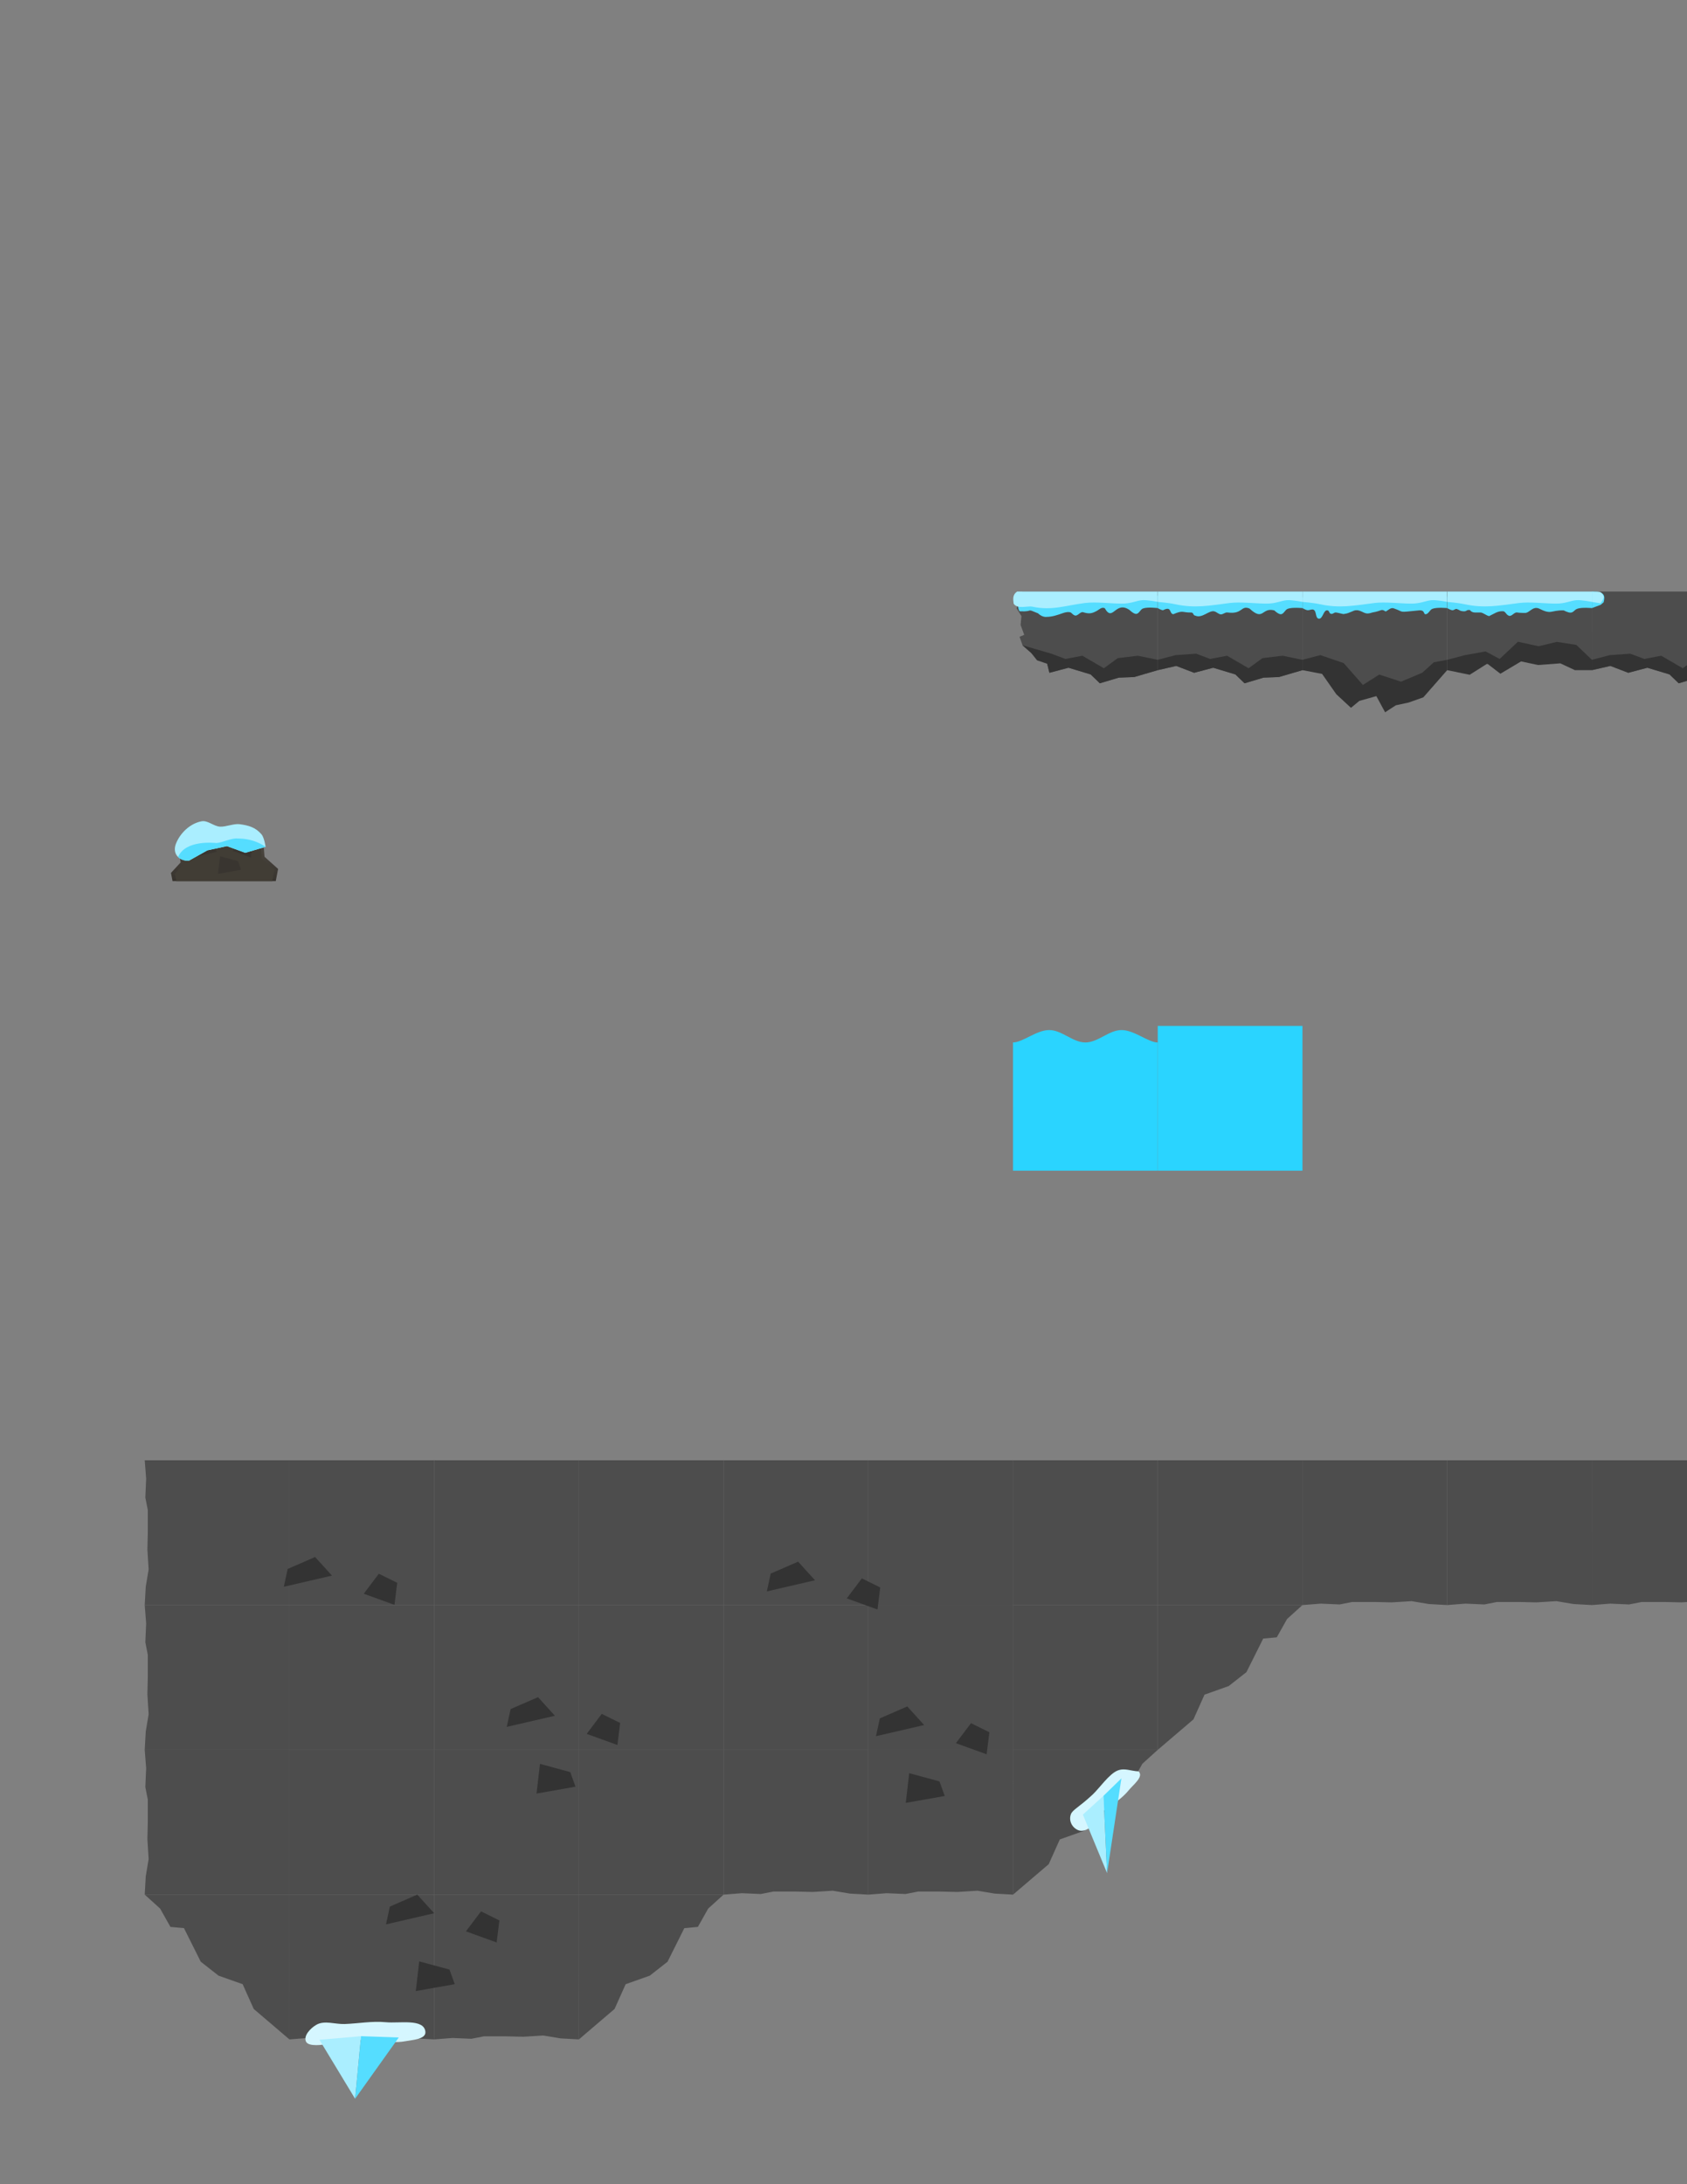 <?xml version="1.0" encoding="UTF-8" standalone="no"?>
<!-- Created with Inkscape (http://www.inkscape.org/) -->

<svg
   xmlns:dc="http://purl.org/dc/elements/1.1/"
   xmlns:cc="http://creativecommons.org/ns#"
   xmlns:rdf="http://www.w3.org/1999/02/22-rdf-syntax-ns#"
   xmlns:svg="http://www.w3.org/2000/svg"
   xmlns="http://www.w3.org/2000/svg"
   xmlns:xlink="http://www.w3.org/1999/xlink"
   xmlns:sodipodi="http://sodipodi.sourceforge.net/DTD/sodipodi-0.dtd"
   xmlns:inkscape="http://www.inkscape.org/namespaces/inkscape"
   width="8.5in"
   height="11in"
   viewBox="0 0 215.9 279.4"
   version="1.1"
   id="svg8"
   inkscape:version="0.92.1 r15371"
   sodipodi:docname="tiles.svg"
   inkscape:export-filename="/home/tom/Code/godot/game-thing/levels/01-grass/tiles/tileset.png"
   inkscape:export-xdpi="90"
   inkscape:export-ydpi="90">
  <rect x="0" y="0" width="215.9" height="279.4" fill="#808080" stroke="none"/>
  <defs
     id="defs2">
    <linearGradient
       inkscape:collect="always"
       id="linearGradient1589">
      <stop
         style="stop-color:#37332e;stop-opacity:1;"
         offset="0"
         id="stop1585" />
      <stop
         style="stop-color:#565149;stop-opacity:1"
         offset="1"
         id="stop1587" />
    </linearGradient>
    <linearGradient
       inkscape:collect="always"
       xlink:href="#linearGradient1589"
       id="linearGradient1591"
       x1="28.682"
       y1="130.291"
       x2="28.77"
       y2="123.363"
       gradientUnits="userSpaceOnUse" />
  </defs>
  <sodipodi:namedview
     id="base"
     pagecolor="#ffffff"
     bordercolor="#666666"
     borderopacity="1.0"
     inkscape:pageopacity="0.0"
     inkscape:pageshadow="2"
     inkscape:zoom="0.5"
     inkscape:cx="557.93456"
     inkscape:cy="348.29703"
     inkscape:document-units="px"
     inkscape:current-layer="layer1"
     inkscape:document-rotation="0"
     showgrid="true"
     inkscape:snap-global="true"
     showguides="false"
     units="in"
     inkscape:snap-nodes="true"
     inkscape:snap-others="false"
     inkscape:snap-grids="true"
     inkscape:snap-bbox="true"
     inkscape:bbox-paths="false"
     inkscape:bbox-nodes="false"
     inkscape:snap-bbox-edge-midpoints="false"
     inkscape:snap-bbox-midpoints="false"
     objecttolerance="4.1"
     guidetolerance="3.5"
     inkscape:measure-start="0,0"
     inkscape:measure-end="0,0"
     inkscape:window-width="1920"
     inkscape:window-height="1018"
     inkscape:window-x="-8"
     inkscape:window-y="-8"
     inkscape:window-maximized="1">
    <inkscape:grid
       type="xygrid"
       id="grid983"
       spacingx="18.521"
       spacingy="18.521"
       dotted="false"
       empspacing="1"
       snapvisiblegridlinesonly="false"
       visible="true"
       enabled="true" />
  </sodipodi:namedview>
  <g
     inkscape:label="Layer 1"
     inkscape:groupmode="layer"
     id="layer1"
     transform="translate(0,-17.6)">
    <path
       sodipodi:nodetypes="ccccccccccccccccccc"
       inkscape:connector-curvature="0"
       id="path1373-5"
       d="m 166.687,315.48 -2.341,0.184 -2.42,-0.105 -1.606,0.315 h -2.867 l -2.184,-0.052 -2.552,0.158 -2.21,-0.368 -1.921,0.341 -0.42,1.842 0.557,1.981 -0.223,2.352 0.557,2.129 -0.409,2.724 0.074,2.538 -0.26,3.132 -0.297,1.349 h 18.521 z"
       style="fill:#4d4d4d;fill-opacity:1;stroke:none;stroke-width:0.529;stroke-miterlimit:4;stroke-dasharray:none;stroke-opacity:1" />
    <g
       id="rock"
       inkscape:label="#g4992"
       inkscape:export-xdpi="90"
       inkscape:export-ydpi="90">
      <path
         sodipodi:nodetypes="ccccccccccccccc"
         inkscape:connector-curvature="0"
         id="rect1535"
         d="m 26.538,123.422 -3.732,2.361 0.311,2.139 -1.239,1.342 0.204,1.049 H 35.292 l 0.301,-1.559 -1.741,-1.559 -0.144,-1.89 -0.917,-0.691 -0.233,-0.349 -3.549,-0.337 -0.347,0.441 -0.665,-0.039 z"
         style="font-variation-settings:normal;vector-effect:none;fill:url(#linearGradient1591);fill-opacity:1;stroke:none;stroke-width:0.132;stroke-miterlimit:4;stroke-dasharray:none;stroke-opacity:1" />
      <path
         style="font-variation-settings:normal;vector-effect:none;fill:#413d35;fill-opacity:1;stroke:none;stroke-width:0.123;stroke-miterlimit:4;stroke-dasharray:none;stroke-opacity:1"
         d="m 26.708,123.966 -3.465,2.181 0.289,1.976 -1.151,1.239 0.189,0.969 H 34.836 l 0.28,-1.44 -1.616,-1.44 -0.133,-1.746 -0.852,-0.639 -0.216,-0.322 -3.295,-0.311 -0.322,0.407 -0.617,-0.036 z"
         id="path1572"
         inkscape:connector-curvature="0"
         sodipodi:nodetypes="ccccccccccccccc" />
      <path
         sodipodi:nodetypes="ccccc"
         inkscape:connector-curvature="0"
         id="rect1578"
         d="m 24.428,126.049 2.076,-0.903 1.278,1.408 -3.646,0.843 z"
         style="font-variation-settings:normal;vector-effect:none;fill:#393530;fill-opacity:1;stroke:none;stroke-width:0.254;stroke-miterlimit:4;stroke-dasharray:none;stroke-opacity:1" />
      <path
         style="font-variation-settings:normal;vector-effect:none;fill:#393530;fill-opacity:1;stroke:none;stroke-width:0.21;stroke-miterlimit:4;stroke-dasharray:none;stroke-opacity:1"
         d="m 28.164,127.134 2.292,0.623 0.396,1.103 -2.949,0.522 z"
         id="path1581"
         inkscape:connector-curvature="0"
         sodipodi:nodetypes="ccccc" />
      <path
         sodipodi:nodetypes="ccccc"
         inkscape:connector-curvature="0"
         id="path1583"
         d="m 30.922,124.941 1.393,0.685 -0.207,1.669 -2.326,-0.841 z"
         style="font-variation-settings:normal;vector-effect:none;fill:#393530;fill-opacity:1;stroke:none;stroke-width:0.244;stroke-miterlimit:4;stroke-dasharray:none;stroke-opacity:1" />
    </g>
    <g
       id="platform_mid01"
       inkscape:label="#g1298">
      <path
         style="vector-effect:none;fill:#4d4d4d;fill-opacity:1;stroke:none;stroke-width:0.208"
         d="M 148.167,93.271 H 166.688 V 103.325 l -3.013,0.881 -1.979,0.077 -2.418,0.723 -1.178,-1.137 -2.832,-0.853 -2.444,0.646 -2.289,-0.878 -2.367,0.541 z"
         id="rect1207"
         inkscape:connector-curvature="0"
         sodipodi:nodetypes="cccccccccccc" />
      <path
         sodipodi:nodetypes="ccccccccccccccccccc"
         inkscape:connector-curvature="0"
         id="path1235"
         d="m 148.167,102.002 2.289,-0.6 2.625,-0.181 1.798,0.672 2.16,-0.413 2.754,1.602 1.772,-1.292 2.573,-0.31 2.548,0.523 v 1.323 l -3.013,0.881 -1.979,0.077 -2.418,0.723 -1.178,-1.137 -2.832,-0.853 -2.444,0.646 -2.289,-0.878 -2.367,0.541 z"
         style="vector-effect:none;fill:#333333;fill-opacity:1;stroke:none;stroke-width:0.208" />
      <path
         sodipodi:nodetypes="ccccscccsscccccc"
         inkscape:connector-curvature="0"
         id="path1209"
         d="m 150.154,96.17 c 1.33,-0.572 1.143,-0.183 2.312,-0.219 0.341,0.046 0.173,0.348 0.512,0.404 0.867,0.37 1.689,-0.657 2.369,-0.563 0.295,0.052 0.368,0.2 0.733,0.363 0.37,0.165 0.655,-0.272 1.03,-0.205 1.957,0.259 1.672,-0.96 2.794,-0.51 1.84,1.699 1.527,-0.189 3.18,0.241 0,0 0.525,0.517 0.851,0.492 0.367,-0.028 0.516,-0.562 0.86,-0.693 0.59,-0.224 1.892,-0.092 1.892,-0.092 v -1.545 l -18.521,0.166 v 1.38 c 0,0 0.432,0.261 0.674,0.274 1.156,-0.596 0.751,0.416 1.313,0.508 z"
         style="fill:#55ddff;fill-opacity:1;fill-rule:evenodd;stroke:none;stroke-width:0.08px;stroke-linecap:butt;stroke-linejoin:miter;stroke-opacity:1" />
      <path
         sodipodi:nodetypes="ccccccccc"
         inkscape:connector-curvature="0"
         id="path1211"
         d="m 148.167,93.271 v 1.323 c 0,0 1.365,0.108 2.208,0.293 2.527,0.552 4.395,0.18 6.998,-0.151 1.362,-0.173 3.191,0.066 4.677,0.078 1.25,0.01 1.902,-0.385 2.671,-0.441 0.617,-0.045 1.967,0.221 1.967,0.221 v -1.323 z"
         style="fill:#aaeeff;fill-opacity:1;fill-rule:evenodd;stroke:none;stroke-width:0.08px;stroke-linecap:butt;stroke-linejoin:miter;stroke-opacity:1" />
    </g>
    <g
       id="platform_corner"
       inkscape:label="#g1314">
      <path
         sodipodi:nodetypes="cccccccccccccccccc"
         inkscape:connector-curvature="0"
         id="path1237"
         d="m 130.852,93.271 h 17.315 v 10.054 l -3.013,0.881 -1.979,0.077 -2.418,0.723 -1.178,-1.137 -2.832,-0.853 -2.444,0.646 -0.31,-1.21 -1.998,-1.308 -1.121,-0.979 -0.391,-1.107 0.596,-0.248 -0.464,-1.271 0.11,-1.125 -0.621,-0.997 z"
         style="vector-effect:none;fill:#4d4d4d;fill-opacity:1;stroke:none;stroke-width:0.208" />
      <path
         style="vector-effect:none;fill:#333333;fill-opacity:1;stroke:none;stroke-width:0.208"
         d="m 131.962,101.112 -1.109,-0.969 3.707,1.078 1.798,0.672 2.16,-0.413 2.754,1.602 1.772,-1.292 2.573,-0.31 2.548,0.523 v 1.323 l -3.013,0.881 -1.979,0.077 -2.418,0.723 -1.178,-1.137 -2.832,-0.853 -2.444,0.646 -0.28,-1.153 -1.302,-0.443 z"
         id="path1239"
         inkscape:connector-curvature="0"
         sodipodi:nodetypes="ccccccccccccccccccc" />
      <path
         style="fill:#55ddff;fill-opacity:1;fill-rule:evenodd;stroke:none;stroke-width:0.08px;stroke-linecap:butt;stroke-linejoin:miter;stroke-opacity:1"
         d="m 148.167,93.8 -16.715,0.568 c -0.011,0.382 -1.214,0.19 -1.196,0.474 0.072,1.002 0.29,0.953 0.29,0.953 1.869,0.082 0.634,-0.432 2.304,0.263 0,0 0.502,0.527 1.105,0.451 0.728,7.2e-4 1.425,-0.258 2.047,-0.47 0.276,-0.096 0.605,-0.182 0.892,-0.132 0.295,0.052 0.265,0.247 0.63,0.41 0.37,0.165 0.692,-0.476 1.067,-0.41 0.823,0.262 1.169,0.149 1.704,-0.127 0.369,-0.177 0.661,-0.575 1.09,-0.383 1.043,1.86 1.345,-1.038 3.18,0.24 0,0 0.524,0.518 0.851,0.492 0.367,-0.028 0.514,-0.566 0.86,-0.693 0.592,-0.218 1.891,-0.05 1.891,-0.05 z"
         id="path1261"
         inkscape:connector-curvature="0"
         sodipodi:nodetypes="ccccsccssccccsscc" />
      <path
         sodipodi:nodetypes="ccccccccsc"
         inkscape:connector-curvature="0"
         id="path1263"
         d="m 130.175,93.271 c -0.64,0.43 -0.505,0.998 -0.449,1.546 0.47,0.741 1.796,0.272 2.353,0.379 2.527,0.552 4.169,-0.129 6.773,-0.46 1.362,-0.173 3.191,0.066 4.677,0.077 1.25,0.01 1.902,-0.385 2.671,-0.441 0.617,-0.045 1.967,0.221 1.967,0.221 v -1.323 c 0,0 -16.579,-1.4e-4 -17.992,-1.4e-4 z"
         style="fill:#aaeeff;fill-opacity:1;fill-rule:evenodd;stroke:none;stroke-width:0.08px;stroke-linecap:butt;stroke-linejoin:miter;stroke-opacity:1" />
    </g>
    <g
       id="platform_mid02"
       transform="translate(18.521,-9e-6)"
       inkscape:label="#g1308">
      <path
         sodipodi:nodetypes="cccccccccccc"
         inkscape:connector-curvature="0"
         id="path1300"
         d="M 148.167,93.271 H 166.688 V 103.325 l -3.013,0.881 -1.431,1.137 -2.967,-0.336 -0.849,0.763 -2.941,-0.012 -2.664,-2.095 -2.289,-0.878 -2.367,0.541 z"
         style="vector-effect:none;fill:#4d4d4d;fill-opacity:1;stroke:none;stroke-width:0.208" />
      <path
         style="vector-effect:none;fill:#333333;fill-opacity:1;stroke:none;stroke-width:0.208"
         d="m 148.167,102.002 2.289,-0.6 2.991,1.025 2.456,2.791 2.087,-1.327 2.791,0.908 2.723,-1.146 1.477,-1.333 1.707,-0.317 v 1.323 l -3.049,3.475 -1.87,0.662 -1.651,0.358 -1.375,0.893 -1.119,-2.067 -2.174,0.609 -1.076,0.889 -1.88,-1.742 -1.814,-2.596 -2.513,-0.483 z"
         id="path1302"
         inkscape:connector-curvature="0"
         sodipodi:nodetypes="ccccccccccccccccccccc" />
      <path
         style="fill:#55ddff;fill-opacity:1;fill-rule:evenodd;stroke:none;stroke-width:0.08px;stroke-linecap:butt;stroke-linejoin:miter;stroke-opacity:1"
         d="m 149.546,95.578 c 0.476,0.168 0.223,1.119 0.726,1.163 0.503,0.044 0.574,-1.128 1.075,-1.068 0.312,0.038 0.182,0.4 0.492,0.451 0.269,0.044 0.357,-0.209 0.627,-0.173 0.341,0.046 0.609,0.144 0.949,0.199 0.63,-0.092 0.586,-0.141 1.144,-0.348 0.589,-0.326 1.05,-0.025 1.485,0.167 0.37,0.165 0.618,0.128 1.067,-0.02 1.302,-0.216 1.075,-0.525 1.704,-0.126 0.369,-0.177 0.661,-0.575 1.09,-0.384 1.4,0.488 0.349,0.517 3.18,0.241 0.809,-0.058 0.525,0.517 0.851,0.492 0.367,-0.028 0.516,-0.562 0.86,-0.693 0.59,-0.224 1.892,-0.092 1.892,-0.092 v -1.545 l -18.521,0.166 v 1.38 c 0,0 0.432,0.261 0.674,0.274 0.193,0.011 0.523,-0.148 0.705,-0.083 z"
         id="path1304"
         inkscape:connector-curvature="0"
         sodipodi:nodetypes="csssscccccccssccccssc" />
      <path
         style="fill:#aaeeff;fill-opacity:1;fill-rule:evenodd;stroke:none;stroke-width:0.08px;stroke-linecap:butt;stroke-linejoin:miter;stroke-opacity:1"
         d="m 148.167,93.271 v 1.323 c 0,0 1.365,0.108 2.208,0.293 2.527,0.552 4.395,0.18 6.998,-0.151 1.362,-0.173 3.191,0.066 4.677,0.078 1.25,0.01 1.902,-0.385 2.671,-0.441 0.617,-0.045 1.967,0.221 1.967,0.221 v -1.323 z"
         id="path1306"
         inkscape:connector-curvature="0"
         sodipodi:nodetypes="ccccccccc" />
    </g>
    <g
       inkscape:label="#g1298"
       id="platform_mid03"
       transform="translate(37.042,-5e-6)">
      <g
         id="g1330">
        <path
           style="vector-effect:none;fill:#4d4d4d;fill-opacity:1;stroke:none;stroke-width:0.208"
           d="m 148.167,93.271 h 18.521 v 9.725 l -1.332,-0.398 -2.089,-0.982 -2.455,0.139 -3.078,-0.918 -2.466,2.18 -2.444,-0.596 -2.289,0.364 -2.367,0.541 z"
           id="path1316"
           inkscape:connector-curvature="0"
           sodipodi:nodetypes="cccccccccccc" />
        <path
           sodipodi:nodetypes="ccccccccccccccccccc"
           inkscape:connector-curvature="0"
           id="path1318"
           d="m 148.167,102.002 2.289,-0.6 2.625,-0.473 1.798,0.964 2.343,-2.204 2.645,0.579 2.321,-0.561 2.5,0.384 2,1.911 v 1.323 l -2.172,0.004 -1.87,-0.873 -2.857,0.212 -2.165,-0.461 -2.649,1.577 -1.677,-1.291 -2.253,1.424 -2.878,-0.592 z"
           style="vector-effect:none;fill:#333333;fill-opacity:1;stroke:none;stroke-width:0.208" />
        <path
           sodipodi:nodetypes="ssccccsscccssccccss"
           inkscape:connector-curvature="0"
           id="path1320"
           d="m 149.398,95.504 c 0.476,0.168 0.316,0.246 0.819,0.29 0.503,0.044 0.351,-0.218 0.852,-0.158 0.349,0.446 0.773,0.283 1.398,0.315 0.341,0.046 0.73,0.404 1.069,0.459 0.656,-0.306 1.103,-0.681 1.812,-0.619 0.295,0.052 0.331,0.404 0.696,0.567 0.37,0.165 0.692,-0.476 1.067,-0.41 0.343,0.061 0.956,0.056 0.956,0.056 0.606,0.067 1.004,-0.9 1.838,-0.566 1.654,0.844 1.453,0.201 3.18,0.241 0,0 0.562,0.313 0.889,0.288 0.367,-0.028 0.479,-0.358 0.823,-0.488 0.59,-0.224 1.892,-0.092 1.892,-0.092 v -1.545 l -18.521,0.166 v 1.38 c 0,0 0.432,0.261 0.674,0.274 0.193,0.011 0.375,-0.222 0.556,-0.158 z"
           style="fill:#55ddff;fill-opacity:1;fill-rule:evenodd;stroke:none;stroke-width:0.08px;stroke-linecap:butt;stroke-linejoin:miter;stroke-opacity:1" />
        <path
           sodipodi:nodetypes="ccccccccc"
           inkscape:connector-curvature="0"
           id="path1322"
           d="m 148.167,93.271 v 1.323 c 0,0 1.365,0.108 2.208,0.293 2.527,0.552 4.395,0.18 6.998,-0.151 1.362,-0.173 3.191,0.066 4.677,0.078 1.25,0.01 1.902,-0.385 2.671,-0.441 0.617,-0.045 1.967,0.221 1.967,0.221 v -1.323 z"
           style="fill:#aaeeff;fill-opacity:1;fill-rule:evenodd;stroke:none;stroke-width:0.08px;stroke-linecap:butt;stroke-linejoin:miter;stroke-opacity:1" />
      </g>
    </g>
    <g
       transform="translate(74.083,-5e-6)"
       id="platform_bottom"
       inkscape:label="#g1298">
      <g
         id="g1340">
        <path
           sodipodi:nodetypes="cccccccccccc"
           inkscape:connector-curvature="0"
           id="path1332"
           d="m 148.167,93.271 h 18.521 v 9.725 l -1.332,-0.398 -2.089,-0.982 -2.455,0.139 -3.078,-0.918 -2.466,2.18 -2.444,-0.596 -2.289,0.364 -2.367,0.541 z"
           style="vector-effect:none;fill:#4d4d4d;fill-opacity:1;stroke:none;stroke-width:0.208" />
        <path
           style="vector-effect:none;fill:#333333;fill-opacity:1;stroke:none;stroke-width:0.208"
           d="m 148.167,102.002 2.289,-0.6 2.625,-0.473 1.798,0.964 2.343,-2.204 2.645,0.579 2.321,-0.561 2.5,0.384 2,1.911 v 1.323 l -2.172,0.004 -1.87,-0.873 -2.857,0.212 -2.165,-0.461 -2.649,1.577 -1.677,-1.291 -2.253,1.424 -2.878,-0.592 z"
           id="path1334"
           inkscape:connector-curvature="0"
           sodipodi:nodetypes="ccccccccccccccccccc" />
      </g>
    </g>
    <g
       id="platform_corner_lower"
       inkscape:label="#g1371"
       transform="translate(-18.521,-2e-5)">
      <path
         sodipodi:nodetypes="cccccccccccc"
         inkscape:connector-curvature="0"
         id="path1344"
         d="m 222.25,93.271 h 18.521 V 103.325 l -3.013,0.881 -1.979,0.077 -2.418,0.723 -1.178,-1.137 -2.832,-0.853 -2.444,0.646 -2.289,-0.878 -2.367,0.541 z"
         style="vector-effect:none;fill:#4d4d4d;fill-opacity:1;stroke:none;stroke-width:0.208" />
      <path
         style="vector-effect:none;fill:#333333;fill-opacity:1;stroke:none;stroke-width:0.208"
         d="m 222.25,102.002 2.289,-0.6 2.625,-0.181 1.798,0.672 2.16,-0.413 2.754,1.602 1.772,-1.292 2.573,-0.31 2.548,0.523 v 1.323 l -3.013,0.881 -1.979,0.077 -2.418,0.723 -1.178,-1.137 -2.832,-0.853 -2.444,0.646 -2.289,-0.878 -2.367,0.541 z"
         id="path1346"
         inkscape:connector-curvature="0"
         sodipodi:nodetypes="ccccccccccccccccccc" />
      <path
         sodipodi:nodetypes="ccccc"
         inkscape:connector-curvature="0"
         id="path1356"
         d="m 223.747,94.649 c 0.317,-1.155 -0.217,-1.344 -1.497,-1.378 v 2.117 l 1.133,-0.426 z"
         style="fill:#55ddff;fill-opacity:1;fill-rule:evenodd;stroke:none;stroke-width:0.08px;stroke-linecap:butt;stroke-linejoin:miter;stroke-opacity:1" />
      <path
         style="fill:#aaeeff;fill-opacity:1;fill-rule:evenodd;stroke:none;stroke-width:0.08px;stroke-linecap:butt;stroke-linejoin:miter;stroke-opacity:1"
         d="m 222.25,93.271 v 1.323 l 1.093,0.179 c 0,0 0.443,-0.515 0.422,-0.842 -0.332,-0.891 -0.748,-0.566 -1.515,-0.659 z"
         id="path1358"
         inkscape:connector-curvature="0"
         sodipodi:nodetypes="ccccc" />
    </g>
    <path
       style="font-variation-settings:normal;vector-effect:none;fill:#2ad4ff;stroke-width:0.13"
       d="m 129.646,150.95 c 1.252,-0.009 2.999,-1.587 4.63,-1.587 1.632,0 2.999,1.587 4.63,1.587 1.632,0 2.999,-1.587 4.63,-1.587 1.632,0 3.44,1.603 4.63,1.587 v 16.404 h -18.521 z"
       id="water"
       inkscape:connector-curvature="0"
       sodipodi:nodetypes="czzzcccc"
       inkscape:label="#rect490" />
    <rect
       style="font-variation-settings:normal;vector-effect:none;fill:#2ad4ff;stroke-width:0.135"
       id="rect189"
       width="18.521"
       height="18.521"
       x="148.167"
       y="148.833" />
    <path
       sodipodi:nodetypes="cccccccccccc"
       inkscape:connector-curvature="0"
       id="path1254-5"
       d="m -18.521,315.522 2.341,0.184 2.42,-0.105 1.606,0.315 h 2.867 l 2.184,-0.052 2.552,0.158 2.21,-0.368 2.341,-0.131 v 18.521 H -18.521 Z"
       style="fill:#4d4d4d;fill-opacity:1;stroke:none;stroke-width:0.529;stroke-miterlimit:4;stroke-dasharray:none;stroke-opacity:1" />
    <path
       sodipodi:nodetypes="ccccc"
       inkscape:connector-curvature="0"
       id="path1262-9"
       d="m -15.074,320.008 3.51,-1.527 2.16,2.38 -6.164,1.425 z"
       style="vector-effect:none;fill:#333333;fill-opacity:1;stroke:none;stroke-width:0.429;stroke-miterlimit:4;stroke-dasharray:none;stroke-opacity:1" />
    <path
       style="vector-effect:none;fill:#333333;fill-opacity:1;stroke:none;stroke-width:0.356;stroke-miterlimit:4;stroke-dasharray:none;stroke-opacity:1"
       d="m -11.315,327.016 3.876,1.053 0.67,1.865 -4.985,0.883 z"
       id="path1264"
       inkscape:connector-curvature="0"
       sodipodi:nodetypes="ccccc" />
    <path
       sodipodi:nodetypes="ccccc"
       inkscape:connector-curvature="0"
       id="path1266"
       d="m -3.409,320.622 2.354,1.158 -0.35,2.821 -3.933,-1.422 z"
       style="vector-effect:none;fill:#333333;fill-opacity:1;stroke:none;stroke-width:0.412;stroke-miterlimit:4;stroke-dasharray:none;stroke-opacity:1" />
    <path
       sodipodi:nodetypes="cccccccccccc"
       inkscape:connector-curvature="0"
       id="path1287"
       d="m 37.042,278.48 2.341,-0.184 2.42,0.105 1.606,-0.315 h 2.867 l 2.184,0.052 2.552,-0.158 2.21,0.368 2.341,0.131 V 259.959 h -18.521 z"
       style="fill:#4d4d4d;fill-opacity:1;stroke:none;stroke-width:0.529;stroke-miterlimit:4;stroke-dasharray:none;stroke-opacity:1" />
    <path
       style="fill:#4d4d4d;fill-opacity:1;stroke:none;stroke-width:0.529;stroke-miterlimit:4;stroke-dasharray:none;stroke-opacity:1"
       d="m 55.562,278.48 2.341,-0.184 2.42,0.105 1.606,-0.315 h 2.867 l 2.184,0.052 2.552,-0.158 2.21,0.368 2.341,0.131 V 259.959 h -18.521 z"
       id="path1289"
       inkscape:connector-curvature="0"
       sodipodi:nodetypes="cccccccccccc" />
    <path
       sodipodi:nodetypes="ccccccccccc"
       inkscape:connector-curvature="0"
       id="path1291"
       d="m 74.083,278.48 4.57,-3.899 1.417,-3.164 3.092,-1.095 2.272,-1.783 2.147,-4.294 1.734,-0.158 1.318,-2.344 1.97,-1.784 h -18.521 z"
       style="fill:#4d4d4d;fill-opacity:1;stroke:none;stroke-width:0.529;stroke-miterlimit:4;stroke-dasharray:none;stroke-opacity:1" />
    <path
       style="fill:#4d4d4d;fill-opacity:1;stroke:none;stroke-width:0.529;stroke-miterlimit:4;stroke-dasharray:none;stroke-opacity:1"
       d="m 92.604,259.959 2.341,-0.184 2.42,0.105 1.606,-0.315 h 2.867 l 2.184,0.052 2.552,-0.158 2.21,0.368 2.341,0.131 V 241.439 H 92.604 Z"
       id="path1293"
       inkscape:connector-curvature="0"
       sodipodi:nodetypes="cccccccccccc" />
    <path
       sodipodi:nodetypes="cccccccccccc"
       inkscape:connector-curvature="0"
       id="path1295"
       d="m 111.125,259.959 2.341,-0.184 2.42,0.105 1.606,-0.315 h 2.867 l 2.184,0.052 2.551,-0.158 2.21,0.368 2.341,0.131 V 241.439 h -18.521 z"
       style="fill:#4d4d4d;fill-opacity:1;stroke:none;stroke-width:0.529;stroke-miterlimit:4;stroke-dasharray:none;stroke-opacity:1" />
    <rect
       y="241.438"
       x="74.083"
       height="18.521"
       width="18.521"
       id="rect1297"
       style="fill:#4d4d4d;fill-opacity:1;stroke:none;stroke-width:0.529;stroke-miterlimit:4;stroke-dasharray:none;stroke-opacity:1" />
    <rect
       y="222.918"
       x="92.604"
       height="18.521"
       width="18.521"
       id="rect1299"
       style="fill:#4d4d4d;fill-opacity:1;stroke:none;stroke-width:0.529;stroke-miterlimit:4;stroke-dasharray:none;stroke-opacity:1" />
    <rect
       style="fill:#4d4d4d;fill-opacity:1;stroke:none;stroke-width:0.529;stroke-miterlimit:4;stroke-dasharray:none;stroke-opacity:1"
       id="rect1301"
       width="18.521"
       height="18.521"
       x="37.042"
       y="241.438" />
    <path
       style="fill:#4d4d4d;fill-opacity:1;stroke:none;stroke-width:0.529;stroke-miterlimit:4;stroke-dasharray:none;stroke-opacity:1"
       d="m 129.646,259.959 4.57,-3.899 1.417,-3.164 3.092,-1.095 2.272,-1.783 2.147,-4.294 1.734,-0.158 1.318,-2.344 1.97,-1.784 h -18.521 z"
       id="path1303"
       inkscape:connector-curvature="0"
       sodipodi:nodetypes="ccccccccccc" />
    <path
       sodipodi:nodetypes="ccccccccccc"
       inkscape:connector-curvature="0"
       id="path1305"
       d="m 148.167,241.439 4.57,-3.899 1.417,-3.164 3.092,-1.095 2.272,-1.783 2.147,-4.294 1.734,-0.158 1.318,-2.344 1.97,-1.784 h -18.521 z"
       style="fill:#4d4d4d;fill-opacity:1;stroke:none;stroke-width:0.529;stroke-miterlimit:4;stroke-dasharray:none;stroke-opacity:1" />
    <rect
       style="fill:#4d4d4d;fill-opacity:1;stroke:none;stroke-width:0.529;stroke-miterlimit:4;stroke-dasharray:none;stroke-opacity:1"
       id="rect1307"
       width="18.521"
       height="18.521"
       x="129.646"
       y="222.918" />
    <rect
       style="fill:#4d4d4d;fill-opacity:1;stroke:none;stroke-width:0.529;stroke-miterlimit:4;stroke-dasharray:none;stroke-opacity:1"
       id="rect1309"
       width="18.521"
       height="18.521"
       x="111.125"
       y="222.918" />
    <rect
       y="222.918"
       x="111.125"
       height="18.521"
       width="18.521"
       id="rect1311"
       style="fill:#4d4d4d;fill-opacity:1;stroke:none;stroke-width:0.529;stroke-miterlimit:4;stroke-dasharray:none;stroke-opacity:1" />
    <rect
       style="fill:#4d4d4d;fill-opacity:1;stroke:none;stroke-width:0.529;stroke-miterlimit:4;stroke-dasharray:none;stroke-opacity:1"
       id="rect1313"
       width="18.521"
       height="18.521"
       x="55.562"
       y="241.438" />
    <rect
       y="222.918"
       x="74.083"
       height="18.521"
       width="18.521"
       id="rect1315"
       style="fill:#4d4d4d;fill-opacity:1;stroke:none;stroke-width:0.529;stroke-miterlimit:4;stroke-dasharray:none;stroke-opacity:1" />
    <rect
       y="222.918"
       x="55.562"
       height="18.521"
       width="18.521"
       id="rect1317"
       style="fill:#4d4d4d;fill-opacity:1;stroke:none;stroke-width:0.529;stroke-miterlimit:4;stroke-dasharray:none;stroke-opacity:1" />
    <rect
       y="222.918"
       x="37.042"
       height="18.521"
       width="18.521"
       id="rect1319"
       style="fill:#4d4d4d;fill-opacity:1;stroke:none;stroke-width:0.529;stroke-miterlimit:4;stroke-dasharray:none;stroke-opacity:1" />
    <path
       style="fill:#4d4d4d;fill-opacity:1;stroke:none;stroke-width:0.529;stroke-miterlimit:4;stroke-dasharray:none;stroke-opacity:1"
       d="m 37.042,278.48 -4.57,-3.899 -1.417,-3.164 -3.092,-1.095 -2.272,-1.783 -2.147,-4.294 -1.734,-0.158 -1.318,-2.344 -1.97,-1.784 h 18.521 z"
       id="path1321"
       inkscape:connector-curvature="0"
       sodipodi:nodetypes="ccccccccccc" />
    <path
       style="fill:#4d4d4d;fill-opacity:1;stroke:none;stroke-width:0.529;stroke-miterlimit:4;stroke-dasharray:none;stroke-opacity:1"
       d="m 18.521,241.439 0.184,2.341 -0.105,2.42 0.315,1.606 v 2.867 l -0.052,2.184 0.158,2.552 -0.368,2.21 -0.131,2.341 h 18.521 v -18.521 z"
       id="path1323"
       inkscape:connector-curvature="0"
       sodipodi:nodetypes="cccccccccccc" />
    <path
       sodipodi:nodetypes="cccccccccccc"
       inkscape:connector-curvature="0"
       id="path1325"
       d="m 18.521,222.918 0.184,2.341 -0.105,2.42 0.315,1.606 v 2.867 l -0.052,2.184 0.158,2.552 -0.368,2.21 -0.131,2.341 h 18.521 v -18.521 z"
       style="fill:#4d4d4d;fill-opacity:1;stroke:none;stroke-width:0.529;stroke-miterlimit:4;stroke-dasharray:none;stroke-opacity:1" />
    <path
       style="vector-effect:none;fill:#333333;fill-opacity:1;stroke:none;stroke-width:0.429;stroke-miterlimit:4;stroke-dasharray:none;stroke-opacity:1"
       d="m 49.892,261.486 3.51,-1.527 2.16,2.38 -6.164,1.425 z"
       id="path1327"
       inkscape:connector-curvature="0"
       sodipodi:nodetypes="ccccc" />
    <path
       sodipodi:nodetypes="ccccc"
       inkscape:connector-curvature="0"
       id="path1329"
       d="m 53.651,268.495 3.876,1.053 0.67,1.865 -4.985,0.883 z"
       style="vector-effect:none;fill:#333333;fill-opacity:1;stroke:none;stroke-width:0.356;stroke-miterlimit:4;stroke-dasharray:none;stroke-opacity:1" />
    <path
       style="vector-effect:none;fill:#333333;fill-opacity:1;stroke:none;stroke-width:0.412;stroke-miterlimit:4;stroke-dasharray:none;stroke-opacity:1"
       d="m 61.558,262.1 2.354,1.158 -0.35,2.821 -3.933,-1.422 z"
       id="path1331"
       inkscape:connector-curvature="0"
       sodipodi:nodetypes="ccccc" />
    <path
       sodipodi:nodetypes="ccccc"
       inkscape:connector-curvature="0"
       id="path1333"
       d="m 112.6,237.413 3.51,-1.527 2.16,2.38 -6.164,1.425 z"
       style="vector-effect:none;fill:#333333;fill-opacity:1;stroke:none;stroke-width:0.429;stroke-miterlimit:4;stroke-dasharray:none;stroke-opacity:1" />
    <path
       style="vector-effect:none;fill:#333333;fill-opacity:1;stroke:none;stroke-width:0.356;stroke-miterlimit:4;stroke-dasharray:none;stroke-opacity:1"
       d="m 116.358,244.422 3.876,1.053 0.67,1.865 -4.985,0.883 z"
       id="path1335"
       inkscape:connector-curvature="0"
       sodipodi:nodetypes="ccccc" />
    <path
       sodipodi:nodetypes="ccccc"
       inkscape:connector-curvature="0"
       id="path1337"
       d="m 124.265,238.028 2.354,1.158 -0.35,2.821 -3.933,-1.422 z"
       style="vector-effect:none;fill:#333333;fill-opacity:1;stroke:none;stroke-width:0.412;stroke-miterlimit:4;stroke-dasharray:none;stroke-opacity:1" />
    <path
       style="vector-effect:none;fill:#333333;fill-opacity:1;stroke:none;stroke-width:0.429;stroke-miterlimit:4;stroke-dasharray:none;stroke-opacity:1"
       d="m 65.346,236.225 3.51,-1.527 2.16,2.38 -6.164,1.425 z"
       id="path1339"
       inkscape:connector-curvature="0"
       sodipodi:nodetypes="ccccc" />
    <path
       sodipodi:nodetypes="ccccc"
       inkscape:connector-curvature="0"
       id="path1341"
       d="m 69.105,243.233 3.876,1.053 0.67,1.865 -4.985,0.883 z"
       style="vector-effect:none;fill:#333333;fill-opacity:1;stroke:none;stroke-width:0.356;stroke-miterlimit:4;stroke-dasharray:none;stroke-opacity:1" />
    <path
       style="vector-effect:none;fill:#333333;fill-opacity:1;stroke:none;stroke-width:0.412;stroke-miterlimit:4;stroke-dasharray:none;stroke-opacity:1"
       d="m 77.012,236.839 2.354,1.158 -0.35,2.821 -3.933,-1.422 z"
       id="path1343"
       inkscape:connector-curvature="0"
       sodipodi:nodetypes="ccccc" />
    <path
       sodipodi:nodetypes="cccccccccccc"
       inkscape:connector-curvature="0"
       id="path1345"
       d="m 166.687,222.918 2.341,-0.184 2.42,0.105 1.606,-0.315 h 2.867 l 2.184,0.052 2.551,-0.158 2.21,0.368 2.341,0.131 V 204.397 h -18.521 z"
       style="fill:#4d4d4d;fill-opacity:1;stroke:none;stroke-width:0.529;stroke-miterlimit:4;stroke-dasharray:none;stroke-opacity:1" />
    <path
       style="fill:#4d4d4d;fill-opacity:1;stroke:none;stroke-width:0.529;stroke-miterlimit:4;stroke-dasharray:none;stroke-opacity:1"
       d="m 185.208,222.918 2.341,-0.184 2.42,0.105 1.606,-0.315 h 2.867 l 2.184,0.052 2.552,-0.158 2.21,0.368 2.341,0.131 V 204.397 h -18.521 z"
       id="path1347"
       inkscape:connector-curvature="0"
       sodipodi:nodetypes="cccccccccccc" />
    <path
       sodipodi:nodetypes="cccccccccccc"
       inkscape:connector-curvature="0"
       id="path1349"
       d="m 203.729,222.918 2.341,-0.184 2.42,0.105 1.606,-0.315 h 2.867 l 2.184,0.052 2.552,-0.158 2.21,0.368 2.341,0.131 v -18.521 h -18.521 z"
       style="fill:#4d4d4d;fill-opacity:1;stroke:none;stroke-width:0.529;stroke-miterlimit:4;stroke-dasharray:none;stroke-opacity:1" />
    <path
       style="fill:#4d4d4d;fill-opacity:1;stroke:none;stroke-width:0.529;stroke-miterlimit:4;stroke-dasharray:none;stroke-opacity:1"
       d="m 222.25,222.918 2.341,-0.184 2.42,0.105 1.606,-0.315 h 2.867 l 2.184,0.052 2.551,-0.158 2.21,0.368 2.341,0.131 v -18.521 h -18.521 z"
       id="path1351"
       inkscape:connector-curvature="0"
       sodipodi:nodetypes="cccccccccccc" />
    <path
       sodipodi:nodetypes="ccccccccccc"
       inkscape:connector-curvature="0"
       id="path1355"
       d="m 259.292,259.959 -4.57,-3.899 -1.417,-3.164 -3.092,-1.095 -2.272,-1.783 -2.147,-4.294 -1.734,-0.158 -1.318,-2.344 -1.97,-1.784 h 18.521 z"
       style="fill:#4d4d4d;fill-opacity:1;stroke:none;stroke-width:0.529;stroke-miterlimit:4;stroke-dasharray:none;stroke-opacity:1" />
    <path
       sodipodi:nodetypes="cccccccccccc"
       inkscape:connector-curvature="0"
       id="path1357"
       d="m 259.292,259.959 0.184,2.341 -0.105,2.42 0.315,1.606 v 2.867 l -0.052,2.184 0.158,2.552 -0.368,2.21 -0.131,2.341 h 18.521 v -18.521 z"
       style="fill:#4d4d4d;fill-opacity:1;stroke:none;stroke-width:0.529;stroke-miterlimit:4;stroke-dasharray:none;stroke-opacity:1" />
    <path
       style="fill:#4d4d4d;fill-opacity:1;stroke:none;stroke-width:0.529;stroke-miterlimit:4;stroke-dasharray:none;stroke-opacity:1"
       d="m 259.292,278.48 0.184,2.341 -0.105,2.42 0.315,1.606 v 2.867 l -0.052,2.184 0.158,2.552 -0.368,2.21 -0.131,2.341 h 18.521 v -18.521 z"
       id="path1359"
       inkscape:connector-curvature="0"
       sodipodi:nodetypes="cccccccccccc" />
    <path
       sodipodi:nodetypes="cccccccccccc"
       inkscape:connector-curvature="0"
       id="path1361"
       d="m 259.292,297.001 0.184,2.341 -0.105,2.42 0.315,1.606 v 2.867 l -0.052,2.184 0.158,2.552 -0.368,2.21 -0.131,2.341 h 18.521 v -18.521 z"
       style="fill:#4d4d4d;fill-opacity:1;stroke:none;stroke-width:0.529;stroke-miterlimit:4;stroke-dasharray:none;stroke-opacity:1" />
    <path
       style="fill:#4d4d4d;fill-opacity:1;stroke:none;stroke-width:0.529;stroke-miterlimit:4;stroke-dasharray:none;stroke-opacity:1"
       d="m 259.292,315.522 0.184,2.341 -0.105,2.42 0.315,1.606 v 2.867 l -0.052,2.184 0.158,2.552 -0.368,2.21 -0.131,2.341 h 18.521 v -18.521 z"
       id="path1363"
       inkscape:connector-curvature="0"
       sodipodi:nodetypes="cccccccccccc" />
    <path
       sodipodi:nodetypes="cccccccccccc"
       inkscape:connector-curvature="0"
       id="path1369"
       d="m 166.687,315.522 2.341,0.184 2.42,-0.105 1.606,0.315 h 2.867 l 2.184,-0.052 2.551,0.158 2.21,-0.368 2.341,-0.131 v 18.521 h -18.521 z"
       style="fill:#4d4d4d;fill-opacity:1;stroke:none;stroke-width:0.529;stroke-miterlimit:4;stroke-dasharray:none;stroke-opacity:1" />
    <path
       style="fill:#4d4d4d;fill-opacity:1;stroke:none;stroke-width:0.529;stroke-miterlimit:4;stroke-dasharray:none;stroke-opacity:1"
       d="m 185.208,315.522 2.341,0.184 2.42,-0.105 1.606,0.315 h 2.867 l 2.184,-0.052 2.552,0.158 2.21,-0.368 2.341,-0.131 v 18.521 h -18.521 z"
       id="path1371"
       inkscape:connector-curvature="0"
       sodipodi:nodetypes="cccccccccccc" />
    <path
       sodipodi:nodetypes="ccccccccccccccccccc"
       inkscape:connector-curvature="0"
       id="path1373"
       d="m 203.729,315.522 2.341,0.184 2.42,-0.105 1.606,0.315 h 2.867 l 2.184,-0.052 2.552,0.158 2.21,-0.368 1.921,0.341 0.42,1.842 -0.557,1.981 0.223,2.352 -0.557,2.129 0.409,2.724 -0.074,2.538 0.26,3.132 0.297,1.349 h -18.521 z"
       style="fill:#4d4d4d;fill-opacity:1;stroke:none;stroke-width:0.529;stroke-miterlimit:4;stroke-dasharray:none;stroke-opacity:1" />
    <path
       style="fill:#4d4d4d;fill-opacity:1;stroke:none;stroke-width:0.529;stroke-miterlimit:4;stroke-dasharray:none;stroke-opacity:1"
       d="m 240.771,222.918 0.184,2.341 -0.105,2.42 0.315,1.606 v 2.867 l -0.052,2.184 0.158,2.552 -0.368,2.21 -0.131,2.341 h 18.521 v -18.521 z"
       id="path1377"
       inkscape:connector-curvature="0"
       sodipodi:nodetypes="cccccccccccc" />
    <rect
       y="241.438"
       x="259.292"
       height="18.521"
       width="18.521"
       id="rect1379"
       style="fill:#4d4d4d;fill-opacity:1;stroke:none;stroke-width:0.529;stroke-miterlimit:4;stroke-dasharray:none;stroke-opacity:1" />
    <rect
       style="fill:#4d4d4d;fill-opacity:1;stroke:none;stroke-width:0.529;stroke-miterlimit:4;stroke-dasharray:none;stroke-opacity:1"
       id="rect1381"
       width="18.521"
       height="18.521"
       x="259.292"
       y="222.918" />
    <rect
       y="204.397"
       x="259.292"
       height="18.521"
       width="18.521"
       id="rect1383"
       style="fill:#4d4d4d;fill-opacity:1;stroke:none;stroke-width:0.529;stroke-miterlimit:4;stroke-dasharray:none;stroke-opacity:1" />
    <rect
       style="fill:#4d4d4d;fill-opacity:1;stroke:none;stroke-width:0.529;stroke-miterlimit:4;stroke-dasharray:none;stroke-opacity:1"
       id="rect1385"
       width="18.521"
       height="18.521"
       x="240.771"
       y="204.397" />
    <path
       sodipodi:nodetypes="cccccccccccc"
       inkscape:connector-curvature="0"
       id="path1387"
       d="m 222.25,334.043 -0.184,2.341 0.105,2.42 -0.315,1.606 v 2.867 l 0.052,2.184 -0.158,2.552 0.368,2.21 0.131,2.341 H 203.729 v -18.521 z"
       style="fill:#4d4d4d;fill-opacity:1;stroke:none;stroke-width:0.529;stroke-miterlimit:4;stroke-dasharray:none;stroke-opacity:1" />
    <path
       style="fill:#4d4d4d;fill-opacity:1;stroke:none;stroke-width:0.529;stroke-miterlimit:4;stroke-dasharray:none;stroke-opacity:1"
       d="m 222.25,352.564 -0.184,2.341 0.105,2.42 -0.315,1.606 v 2.867 l 0.052,2.184 -0.158,2.552 0.368,2.21 0.131,2.341 h -18.521 v -18.521 z"
       id="path1389"
       inkscape:connector-curvature="0"
       sodipodi:nodetypes="cccccccccccc" />
    <path
       sodipodi:nodetypes="cccccccccccc"
       inkscape:connector-curvature="0"
       id="path1391"
       d="m 222.25,371.084 -0.184,2.341 0.105,2.42 -0.315,1.606 v 2.867 l 0.052,2.184 -0.158,2.552 0.368,2.21 0.131,2.341 h -18.521 v -18.521 z"
       style="fill:#4d4d4d;fill-opacity:1;stroke:none;stroke-width:0.529;stroke-miterlimit:4;stroke-dasharray:none;stroke-opacity:1" />
    <path
       sodipodi:nodetypes="cccccccccccc"
       inkscape:connector-curvature="0"
       id="path1393"
       d="m 259.292,334.043 0.184,2.341 -0.105,2.42 0.315,1.606 v 2.867 l -0.052,2.184 0.158,2.552 -0.368,2.21 -0.131,2.341 h 18.521 v -18.521 z"
       style="fill:#4d4d4d;fill-opacity:1;stroke:none;stroke-width:0.529;stroke-miterlimit:4;stroke-dasharray:none;stroke-opacity:1" />
    <path
       style="fill:#4d4d4d;fill-opacity:1;stroke:none;stroke-width:0.529;stroke-miterlimit:4;stroke-dasharray:none;stroke-opacity:1"
       d="m 259.292,352.563 0.184,2.341 -0.105,2.42 0.315,1.606 v 2.867 l -0.052,2.184 0.158,2.552 -0.368,2.21 -0.131,2.341 h 18.521 v -18.521 z"
       id="path1395"
       inkscape:connector-curvature="0"
       sodipodi:nodetypes="cccccccccccc" />
    <rect
       style="fill:#4d4d4d;fill-opacity:1;stroke:none;stroke-width:0.529;stroke-miterlimit:4;stroke-dasharray:none;stroke-opacity:1"
       id="rect1397"
       width="18.521"
       height="18.521"
       x="92.604"
       y="204.397" />
    <rect
       y="204.397"
       x="129.646"
       height="18.521"
       width="18.521"
       id="rect1399"
       style="fill:#4d4d4d;fill-opacity:1;stroke:none;stroke-width:0.529;stroke-miterlimit:4;stroke-dasharray:none;stroke-opacity:1" />
    <rect
       y="204.397"
       x="111.125"
       height="18.521"
       width="18.521"
       id="rect1401"
       style="fill:#4d4d4d;fill-opacity:1;stroke:none;stroke-width:0.529;stroke-miterlimit:4;stroke-dasharray:none;stroke-opacity:1" />
    <rect
       style="fill:#4d4d4d;fill-opacity:1;stroke:none;stroke-width:0.529;stroke-miterlimit:4;stroke-dasharray:none;stroke-opacity:1"
       id="rect1403"
       width="18.521"
       height="18.521"
       x="111.125"
       y="204.397" />
    <rect
       style="fill:#4d4d4d;fill-opacity:1;stroke:none;stroke-width:0.529;stroke-miterlimit:4;stroke-dasharray:none;stroke-opacity:1"
       id="rect1405"
       width="18.521"
       height="18.521"
       x="74.083"
       y="204.397" />
    <rect
       style="fill:#4d4d4d;fill-opacity:1;stroke:none;stroke-width:0.529;stroke-miterlimit:4;stroke-dasharray:none;stroke-opacity:1"
       id="rect1407"
       width="18.521"
       height="18.521"
       x="55.562"
       y="204.397" />
    <rect
       style="fill:#4d4d4d;fill-opacity:1;stroke:none;stroke-width:0.529;stroke-miterlimit:4;stroke-dasharray:none;stroke-opacity:1"
       id="rect1409"
       width="18.521"
       height="18.521"
       x="37.042"
       y="204.397" />
    <path
       style="fill:#4d4d4d;fill-opacity:1;stroke:none;stroke-width:0.529;stroke-miterlimit:4;stroke-dasharray:none;stroke-opacity:1"
       d="m 18.521,204.397 0.184,2.341 -0.105,2.42 0.315,1.606 v 2.867 l -0.052,2.184 0.158,2.552 -0.368,2.21 -0.131,2.341 h 18.521 v -18.521 z"
       id="path1411"
       inkscape:connector-curvature="0"
       sodipodi:nodetypes="cccccccccccc" />
    <path
       style="vector-effect:none;fill:#333333;fill-opacity:1;stroke:none;stroke-width:0.429;stroke-miterlimit:4;stroke-dasharray:none;stroke-opacity:1"
       d="m 98.632,218.893 3.51,-1.527 2.16,2.38 -6.164,1.425 z"
       id="path1413"
       inkscape:connector-curvature="0"
       sodipodi:nodetypes="ccccc" />
    <path
       style="vector-effect:none;fill:#333333;fill-opacity:1;stroke:none;stroke-width:0.412;stroke-miterlimit:4;stroke-dasharray:none;stroke-opacity:1"
       d="m 110.297,219.507 2.354,1.158 -0.35,2.821 -3.933,-1.422 z"
       id="path1415"
       inkscape:connector-curvature="0"
       sodipodi:nodetypes="ccccc" />
    <path
       sodipodi:nodetypes="ccccc"
       inkscape:connector-curvature="0"
       id="path1417"
       d="m 36.816,218.298 3.51,-1.527 2.16,2.38 -6.164,1.425 z"
       style="vector-effect:none;fill:#333333;fill-opacity:1;stroke:none;stroke-width:0.429;stroke-miterlimit:4;stroke-dasharray:none;stroke-opacity:1" />
    <path
       sodipodi:nodetypes="ccccc"
       inkscape:connector-curvature="0"
       id="path1419"
       d="m 48.481,218.913 2.354,1.158 -0.35,2.821 -3.933,-1.422 z"
       style="vector-effect:none;fill:#333333;fill-opacity:1;stroke:none;stroke-width:0.412;stroke-miterlimit:4;stroke-dasharray:none;stroke-opacity:1" />
    <rect
       y="204.397"
       x="148.167"
       height="18.521"
       width="18.521"
       id="rect1421"
       style="fill:#4d4d4d;fill-opacity:1;stroke:none;stroke-width:0.529;stroke-miterlimit:4;stroke-dasharray:none;stroke-opacity:1" />
    <path
       sodipodi:nodetypes="ccccscccsscccccc"
       inkscape:connector-curvature="0"
       id="path1209-5"
       d="m 168.675,317.85 c 1.33,-0.572 1.143,-0.183 2.312,-0.219 0.341,0.046 0.173,0.348 0.512,0.404 0.867,0.37 1.689,-0.657 2.369,-0.563 0.295,0.052 0.368,0.2 0.733,0.363 0.37,0.165 0.655,-0.272 1.03,-0.205 1.957,0.259 1.672,-0.96 2.794,-0.51 1.84,1.699 1.527,-0.189 3.18,0.241 0,0 0.525,0.517 0.851,0.492 0.367,-0.028 0.516,-0.562 0.86,-0.693 0.59,-0.224 1.892,-0.092 1.892,-0.092 v -1.545 l -18.521,0.166 v 1.38 c 0,0 0.432,0.261 0.674,0.274 1.156,-0.596 0.751,0.416 1.313,0.508 z"
       style="fill:#55ddff;fill-opacity:1;fill-rule:evenodd;stroke:none;stroke-width:0.08px;stroke-linecap:butt;stroke-linejoin:miter;stroke-opacity:1" />
    <path
       sodipodi:nodetypes="ccccccccc"
       inkscape:connector-curvature="0"
       id="path1211-0"
       d="m 166.687,314.95 v 1.323 c 0,0 1.365,0.108 2.208,0.293 2.527,0.552 4.395,0.18 6.998,-0.151 1.362,-0.173 3.191,0.066 4.677,0.077 1.25,0.01 1.902,-0.385 2.671,-0.441 0.617,-0.045 1.967,0.221 1.967,0.221 v -1.323 z"
       style="fill:#aaeeff;fill-opacity:1;fill-rule:evenodd;stroke:none;stroke-width:0.08px;stroke-linecap:butt;stroke-linejoin:miter;stroke-opacity:1" />
    <path
       style="fill:#55ddff;fill-opacity:1;fill-rule:evenodd;stroke:none;stroke-width:0.08px;stroke-linecap:butt;stroke-linejoin:miter;stroke-opacity:1"
       d="m 166.687,315.48 -16.715,0.568 c -0.011,0.382 -1.214,0.19 -1.196,0.474 0.072,1.002 0.29,0.953 0.29,0.953 1.869,0.082 0.634,-0.432 2.304,0.263 0,0 0.502,0.527 1.105,0.451 0.728,7.1e-4 1.425,-0.258 2.047,-0.47 0.276,-0.096 0.605,-0.182 0.892,-0.132 0.295,0.052 0.265,0.247 0.63,0.41 0.37,0.165 0.692,-0.476 1.067,-0.41 0.823,0.262 1.169,0.149 1.704,-0.127 0.369,-0.177 0.661,-0.575 1.09,-0.383 1.043,1.86 1.345,-1.038 3.18,0.24 0,0 0.524,0.518 0.851,0.492 0.367,-0.028 0.514,-0.566 0.86,-0.693 0.592,-0.218 1.891,-0.05 1.891,-0.05 z"
       id="path1261-0"
       inkscape:connector-curvature="0"
       sodipodi:nodetypes="ccccsccssccccsscc" />
    <path
       sodipodi:nodetypes="ccccccccsc"
       inkscape:connector-curvature="0"
       id="path1263-3"
       d="m 148.696,314.95 c -0.64,0.43 -0.505,0.998 -0.449,1.546 0.47,0.741 1.796,0.272 2.353,0.379 2.527,0.552 4.169,-0.129 6.773,-0.46 1.362,-0.173 3.191,0.066 4.677,0.077 1.25,0.01 1.902,-0.385 2.671,-0.441 0.617,-0.045 1.967,0.221 1.967,0.221 v -1.323 c 0,0 -16.579,-1.4e-4 -17.992,-1.4e-4 z"
       style="fill:#aaeeff;fill-opacity:1;fill-rule:evenodd;stroke:none;stroke-width:0.08px;stroke-linecap:butt;stroke-linejoin:miter;stroke-opacity:1" />
    <path
       style="fill:#55ddff;fill-opacity:1;fill-rule:evenodd;stroke:none;stroke-width:0.08px;stroke-linecap:butt;stroke-linejoin:miter;stroke-opacity:1"
       d="m 186.588,317.258 c 0.476,0.168 0.223,1.119 0.726,1.163 0.503,0.044 0.574,-1.128 1.075,-1.068 0.312,0.038 0.182,0.4 0.492,0.451 0.269,0.044 0.357,-0.209 0.627,-0.173 0.341,0.046 0.609,0.144 0.949,0.199 0.63,-0.092 0.586,-0.141 1.144,-0.348 0.589,-0.326 1.05,-0.025 1.485,0.167 0.37,0.165 0.618,0.128 1.067,-0.019 1.302,-0.216 1.075,-0.525 1.704,-0.126 0.369,-0.177 0.661,-0.575 1.09,-0.384 1.4,0.488 0.349,0.517 3.18,0.241 0.809,-0.058 0.525,0.517 0.851,0.492 0.367,-0.028 0.516,-0.562 0.86,-0.693 0.59,-0.224 1.892,-0.092 1.892,-0.092 v -1.545 l -18.521,0.166 v 1.38 c 0,0 0.432,0.261 0.674,0.274 0.193,0.011 0.523,-0.148 0.705,-0.083 z"
       id="path1304-8"
       inkscape:connector-curvature="0"
       sodipodi:nodetypes="csssscccccccssccccssc" />
    <path
       style="fill:#aaeeff;fill-opacity:1;fill-rule:evenodd;stroke:none;stroke-width:0.08px;stroke-linecap:butt;stroke-linejoin:miter;stroke-opacity:1"
       d="m 185.208,314.95 v 1.323 c 0,0 1.365,0.108 2.208,0.293 2.527,0.552 4.395,0.18 6.998,-0.151 1.362,-0.173 3.191,0.066 4.677,0.077 1.25,0.01 1.902,-0.385 2.671,-0.441 0.617,-0.045 1.967,0.221 1.967,0.221 v -1.323 z"
       id="path1306-8"
       inkscape:connector-curvature="0"
       sodipodi:nodetypes="ccccccccc" />
    <path
       sodipodi:nodetypes="ssccccsscccssccccss"
       inkscape:connector-curvature="0"
       id="path1320-3"
       d="m 204.96,317.184 c 0.476,0.168 0.316,0.246 0.819,0.29 0.503,0.044 0.351,-0.218 0.852,-0.158 0.349,0.446 0.773,0.283 1.398,0.315 0.341,0.046 0.73,0.404 1.069,0.459 0.656,-0.306 1.103,-0.681 1.812,-0.619 0.295,0.052 0.331,0.404 0.696,0.567 0.37,0.165 0.692,-0.476 1.067,-0.41 0.343,0.061 0.956,0.056 0.956,0.056 0.606,0.067 1.004,-0.9 1.838,-0.566 1.654,0.844 1.453,0.201 3.18,0.241 0,0 0.562,0.313 0.889,0.288 0.367,-0.028 0.479,-0.358 0.823,-0.488 0.59,-0.224 1.892,-0.092 1.892,-0.092 v -1.545 l -18.521,0.166 v 1.38 c 0,0 0.432,0.261 0.674,0.274 0.193,0.011 0.375,-0.222 0.556,-0.158 z"
       style="fill:#55ddff;fill-opacity:1;fill-rule:evenodd;stroke:none;stroke-width:0.08px;stroke-linecap:butt;stroke-linejoin:miter;stroke-opacity:1" />
    <path
       sodipodi:nodetypes="ccccccccc"
       inkscape:connector-curvature="0"
       id="path1322-6"
       d="m 203.729,314.95 v 1.323 c 0,0 1.365,0.108 2.208,0.293 2.527,0.552 4.395,0.18 6.998,-0.151 1.362,-0.173 3.191,0.066 4.677,0.077 1.25,0.01 1.902,-0.385 2.671,-0.441 0.617,-0.045 1.967,0.221 1.967,0.221 v -1.323 z"
       style="fill:#aaeeff;fill-opacity:1;fill-rule:evenodd;stroke:none;stroke-width:0.08px;stroke-linecap:butt;stroke-linejoin:miter;stroke-opacity:1" />
    <path
       sodipodi:nodetypes="ccccc"
       inkscape:connector-curvature="0"
       id="path1356-3"
       d="m 223.747,316.328 c 0.317,-1.155 -0.217,-1.344 -1.497,-1.378 v 2.117 l 1.133,-0.426 z"
       style="fill:#55ddff;fill-opacity:1;fill-rule:evenodd;stroke:none;stroke-width:0.08px;stroke-linecap:butt;stroke-linejoin:miter;stroke-opacity:1" />
    <path
       style="fill:#aaeeff;fill-opacity:1;fill-rule:evenodd;stroke:none;stroke-width:0.08px;stroke-linecap:butt;stroke-linejoin:miter;stroke-opacity:1"
       d="m 222.25,314.95 v 1.323 l 1.093,0.179 c 0,0 0.443,-0.515 0.422,-0.842 -0.332,-0.891 -0.748,-0.566 -1.515,-0.659 z"
       id="path1358-1"
       inkscape:connector-curvature="0"
       sodipodi:nodetypes="ccccc" />
    <path
       sodipodi:nodetypes="ccccscccsscccccc"
       inkscape:connector-curvature="0"
       id="path1209-5-0"
       d="m -16.533,317.85 c 1.33,-0.572 1.143,-0.183 2.312,-0.219 0.341,0.046 0.173,0.348 0.512,0.404 0.867,0.37 1.689,-0.657 2.369,-0.563 0.295,0.052 0.368,0.2 0.733,0.363 0.37,0.165 0.655,-0.272 1.03,-0.205 1.957,0.259 1.672,-0.96 2.794,-0.51 1.84,1.699 1.527,-0.189 3.18,0.241 0,0 0.525,0.517 0.851,0.492 0.367,-0.028 0.516,-0.562 0.86,-0.693 0.59,-0.224 1.892,-0.092 1.892,-0.092 v -1.545 L -18.521,315.687 v 1.38 c 0,0 0.432,0.261 0.674,0.274 1.156,-0.596 0.751,0.416 1.313,0.508 z"
       style="fill:#55ddff;fill-opacity:1;fill-rule:evenodd;stroke:none;stroke-width:0.08px;stroke-linecap:butt;stroke-linejoin:miter;stroke-opacity:1" />
    <path
       sodipodi:nodetypes="ccccccccc"
       inkscape:connector-curvature="0"
       id="path1211-0-4"
       d="m -18.521,314.95 v 1.323 c 0,0 1.365,0.108 2.208,0.293 2.527,0.552 4.395,0.18 6.998,-0.151 1.362,-0.173 3.191,0.066 4.677,0.077 1.25,0.01 1.902,-0.385 2.671,-0.441 0.617,-0.045 1.967,0.221 1.967,0.221 v -1.323 z"
       style="fill:#aaeeff;fill-opacity:1;fill-rule:evenodd;stroke:none;stroke-width:0.08px;stroke-linecap:butt;stroke-linejoin:miter;stroke-opacity:1" />
    <path
       style="fill:#aaeeff;stroke:none;stroke-width:0.265px;stroke-linecap:butt;stroke-linejoin:miter;stroke-opacity:1"
       d="m 28.177,123.347 c -0.828,-0.037 -1.583,-0.847 -2.396,-0.687 -1.487,0.292 -2.743,1.528 -3.269,2.879 -0.214,0.549 -0.215,1.215 0.279,1.69 0.599,0.576 1.393,0.464 1.393,0.464 l 2.359,-1.319 2.508,-0.539 2.34,0.854 2.6,-0.762 c 0,0 -0.171,-1.189 -0.52,-1.597 -0.764,-0.893 -1.639,-1.148 -2.805,-1.3 -0.733,-0.096 -1.751,0.349 -2.489,0.316 z"
       id="path5541"
       inkscape:connector-curvature="0"
       sodipodi:nodetypes="sssscccccsss" />
    <path
       style="fill:#55ddff;stroke:none;stroke-width:0.265px;stroke-linecap:butt;stroke-linejoin:miter;stroke-opacity:1"
       d="m 27.698,125.44 c -0.269,-0.024 -3.981,-0.431 -4.907,1.789 0.599,0.576 1.393,0.464 1.393,0.464 l 2.359,-1.319 2.508,-0.539 2.34,0.854 2.6,-0.762 c -1.494,-1.016 -2.948,-1.065 -3.588,-1.065 -0.733,-0.096 -1.979,0.54 -2.705,0.577 z"
       id="path5541-8"
       inkscape:connector-curvature="0"
       sodipodi:nodetypes="ccccccccc" />
    <path
       style="fill:#d5f6ff;stroke:none;stroke-width:0.265px;stroke-linecap:butt;stroke-linejoin:miter;stroke-opacity:1"
       d="m 44.089,276.511 c -1.201,0.043 -2.564,-0.502 -3.605,0.099 -0.729,0.42 -1.676,1.386 -1.323,2.15 0.332,0.719 2.348,0.364 2.348,0.364 l 5.259,-0.661 c 0,0 3.356,0.576 4.994,0.265 0.964,-0.183 2.773,-0.246 2.679,-1.224 -0.166,-1.727 -3.333,-1.056 -5.06,-1.224 -1.757,-0.171 -3.527,0.169 -5.292,0.232 z"
       id="path5558"
       inkscape:connector-curvature="0"
       sodipodi:nodetypes="sssccssss" />
    <path
       style="fill:#aaeeff;stroke:none;stroke-width:0.265px;stroke-linecap:butt;stroke-linejoin:miter;stroke-opacity:1"
       d="m 40.881,278.529 4.564,7.541 0.761,-8.004 z"
       id="path5560"
       inkscape:connector-curvature="0" />
    <path
       style="fill:#55ddff;stroke:none;stroke-width:0.265px;stroke-linecap:butt;stroke-linejoin:miter;stroke-opacity:1"
       d="m 46.206,278.066 4.829,0.165 -5.589,7.838 z"
       id="path5562"
       inkscape:connector-curvature="0" />
    <path
       style="fill:#d5f6ff;stroke:none;stroke-width:0.265px;stroke-linecap:butt;stroke-linejoin:miter;stroke-opacity:1"
       d="m 137.045,249.691 c -0.282,0.793 0.12,1.646 0.884,1.998 0.719,0.332 1.444,-0.238 1.444,-0.238 l 1.521,-1.997 c 0,0 2.464,-1.492 3.509,-2.791 0.615,-0.765 2.016,-1.788 1.31,-2.471 -1.043,-0.047 -1.781,-0.468 -2.689,-0.105 -1.081,0.433 -2.328,2.265 -3.191,3.072 -1.729,1.616 -2.582,1.942 -2.789,2.532 z"
       id="path5558-8"
       inkscape:connector-curvature="0"
       sodipodi:nodetypes="csccscssc" />
    <path
       style="fill:#aaeeff;stroke:none;stroke-width:0.19px;stroke-linecap:butt;stroke-linejoin:miter;stroke-opacity:1"
       d="m 138.585,249.722 3.098,7.485 -0.46,-9.89 z"
       id="path5560-2"
       inkscape:connector-curvature="0"
       sodipodi:nodetypes="cccc" />
    <path
       style="fill:#55ddff;stroke:none;stroke-width:0.19px;stroke-linecap:butt;stroke-linejoin:miter;stroke-opacity:1"
       d="m 141.223,247.317 2.292,-2.226 -1.832,12.115 z"
       id="path5562-8"
       inkscape:connector-curvature="0"
       sodipodi:nodetypes="cccc" />
  </g>
</svg>
